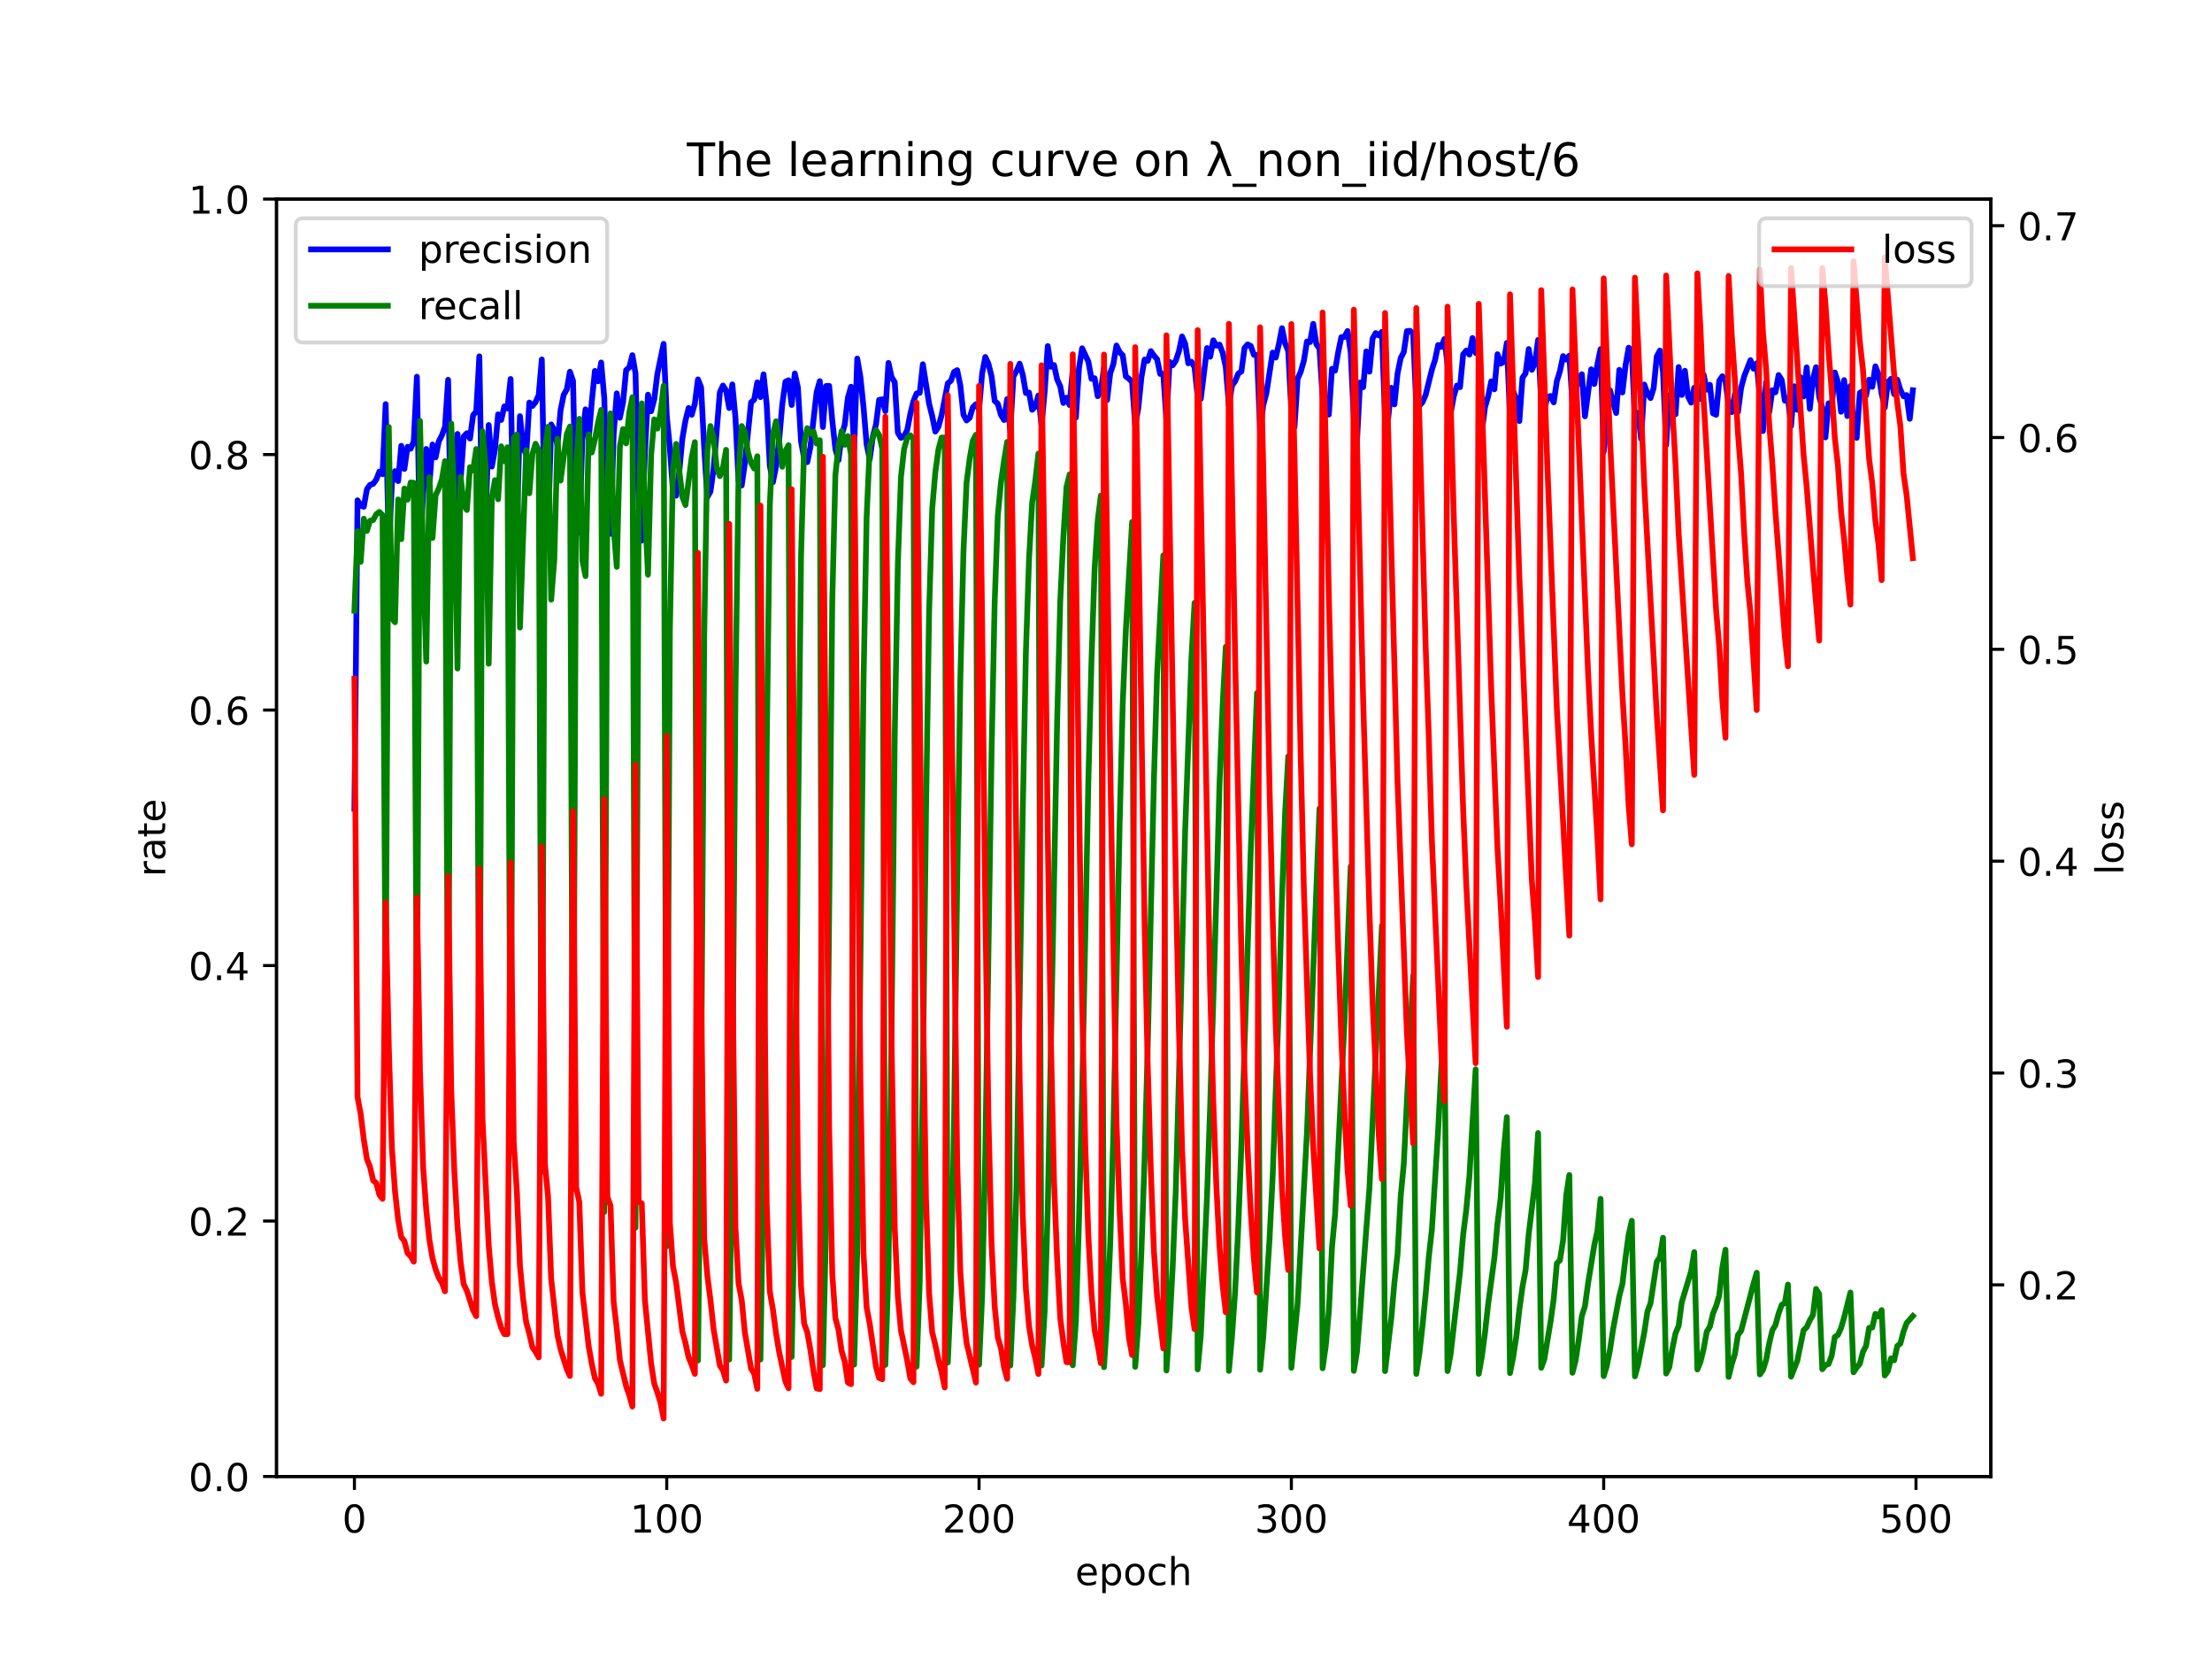 <?xml version="1.0" encoding="utf-8" standalone="no"?>
<!DOCTYPE svg PUBLIC "-//W3C//DTD SVG 1.1//EN"
  "http://www.w3.org/Graphics/SVG/1.1/DTD/svg11.dtd">
<!-- Created with matplotlib (https://matplotlib.org/) -->
<svg height="432pt" version="1.1" viewBox="0 0 576 432" width="576pt" xmlns="http://www.w3.org/2000/svg" xmlns:xlink="http://www.w3.org/1999/xlink">
 <defs>
  <style type="text/css">*{stroke-linecap:butt;stroke-linejoin:round;}</style>
 </defs>
 <g id="figure_1">
  <g id="patch_1">
   <path d="M 0 432 
L 576 432 
L 576 0 
L 0 0 
z
" style="fill:#ffffff;"/>
  </g>
  <g id="axes_1">
   <g id="patch_2">
    <path d="M 72 384.48 
L 518.4 384.48 
L 518.4 51.84 
L 72 51.84 
z
" style="fill:#ffffff;"/>
   </g>
   <g id="matplotlib.axis_1">
    <g id="xtick_1">
     <g id="line2d_1">
      <defs>
       <path d="M 0 0 
L 0 3.5 
" id="mff8233d22b" style="stroke:#000000;stroke-width:0.8;"/>
      </defs>
      <g>
       <use style="stroke:#000000;stroke-width:0.8;" x="92.291" xlink:href="#mff8233d22b" y="384.48"/>
      </g>
     </g>
     <g id="text_1">
      <!-- 0 -->
      <g transform="translate(89.11 399.078)scale(0.1 -0.1)">
       <defs>
        <path d="M 31.781 66.406 
Q 24.172 66.406 20.328 58.906 
Q 16.5 51.422 16.5 36.375 
Q 16.5 21.391 20.328 13.891 
Q 24.172 6.391 31.781 6.391 
Q 39.453 6.391 43.281 13.891 
Q 47.125 21.391 47.125 36.375 
Q 47.125 51.422 43.281 58.906 
Q 39.453 66.406 31.781 66.406 
z
M 31.781 74.219 
Q 44.047 74.219 50.516 64.516 
Q 56.984 54.828 56.984 36.375 
Q 56.984 17.969 50.516 8.266 
Q 44.047 -1.422 31.781 -1.422 
Q 19.531 -1.422 13.062 8.266 
Q 6.594 17.969 6.594 36.375 
Q 6.594 54.828 13.062 64.516 
Q 19.531 74.219 31.781 74.219 
z
" id="DejaVuSans-48"/>
       </defs>
       <use xlink:href="#DejaVuSans-48"/>
      </g>
     </g>
    </g>
    <g id="xtick_2">
     <g id="line2d_2">
      <g>
       <use style="stroke:#000000;stroke-width:0.8;" x="173.617" xlink:href="#mff8233d22b" y="384.48"/>
      </g>
     </g>
     <g id="text_2">
      <!-- 100 -->
      <g transform="translate(164.073 399.078)scale(0.1 -0.1)">
       <defs>
        <path d="M 12.406 8.297 
L 28.516 8.297 
L 28.516 63.922 
L 10.984 60.406 
L 10.984 69.391 
L 28.422 72.906 
L 38.281 72.906 
L 38.281 8.297 
L 54.391 8.297 
L 54.391 0 
L 12.406 0 
z
" id="DejaVuSans-49"/>
       </defs>
       <use xlink:href="#DejaVuSans-49"/>
       <use x="63.623" xlink:href="#DejaVuSans-48"/>
       <use x="127.246" xlink:href="#DejaVuSans-48"/>
      </g>
     </g>
    </g>
    <g id="xtick_3">
     <g id="line2d_3">
      <g>
       <use style="stroke:#000000;stroke-width:0.8;" x="254.943" xlink:href="#mff8233d22b" y="384.48"/>
      </g>
     </g>
     <g id="text_3">
      <!-- 200 -->
      <g transform="translate(245.4 399.078)scale(0.1 -0.1)">
       <defs>
        <path d="M 19.188 8.297 
L 53.609 8.297 
L 53.609 0 
L 7.328 0 
L 7.328 8.297 
Q 12.938 14.109 22.625 23.891 
Q 32.328 33.688 34.812 36.531 
Q 39.547 41.844 41.422 45.531 
Q 43.312 49.219 43.312 52.781 
Q 43.312 58.594 39.234 62.25 
Q 35.156 65.922 28.609 65.922 
Q 23.969 65.922 18.812 64.312 
Q 13.672 62.703 7.812 59.422 
L 7.812 69.391 
Q 13.766 71.781 18.938 73 
Q 24.125 74.219 28.422 74.219 
Q 39.75 74.219 46.484 68.547 
Q 53.219 62.891 53.219 53.422 
Q 53.219 48.922 51.531 44.891 
Q 49.859 40.875 45.406 35.406 
Q 44.188 33.984 37.641 27.219 
Q 31.109 20.453 19.188 8.297 
z
" id="DejaVuSans-50"/>
       </defs>
       <use xlink:href="#DejaVuSans-50"/>
       <use x="63.623" xlink:href="#DejaVuSans-48"/>
       <use x="127.246" xlink:href="#DejaVuSans-48"/>
      </g>
     </g>
    </g>
    <g id="xtick_4">
     <g id="line2d_4">
      <g>
       <use style="stroke:#000000;stroke-width:0.8;" x="336.27" xlink:href="#mff8233d22b" y="384.48"/>
      </g>
     </g>
     <g id="text_4">
      <!-- 300 -->
      <g transform="translate(326.726 399.078)scale(0.1 -0.1)">
       <defs>
        <path d="M 40.578 39.312 
Q 47.656 37.797 51.625 33 
Q 55.609 28.219 55.609 21.188 
Q 55.609 10.406 48.188 4.484 
Q 40.766 -1.422 27.094 -1.422 
Q 22.516 -1.422 17.656 -0.516 
Q 12.797 0.391 7.625 2.203 
L 7.625 11.719 
Q 11.719 9.328 16.594 8.109 
Q 21.484 6.891 26.812 6.891 
Q 36.078 6.891 40.938 10.547 
Q 45.797 14.203 45.797 21.188 
Q 45.797 27.641 41.281 31.266 
Q 36.766 34.906 28.719 34.906 
L 20.219 34.906 
L 20.219 43.016 
L 29.109 43.016 
Q 36.375 43.016 40.234 45.922 
Q 44.094 48.828 44.094 54.297 
Q 44.094 59.906 40.109 62.906 
Q 36.141 65.922 28.719 65.922 
Q 24.656 65.922 20.016 65.031 
Q 15.375 64.156 9.812 62.312 
L 9.812 71.094 
Q 15.438 72.656 20.344 73.438 
Q 25.25 74.219 29.594 74.219 
Q 40.828 74.219 47.359 69.109 
Q 53.906 64.016 53.906 55.328 
Q 53.906 49.266 50.438 45.094 
Q 46.969 40.922 40.578 39.312 
z
" id="DejaVuSans-51"/>
       </defs>
       <use xlink:href="#DejaVuSans-51"/>
       <use x="63.623" xlink:href="#DejaVuSans-48"/>
       <use x="127.246" xlink:href="#DejaVuSans-48"/>
      </g>
     </g>
    </g>
    <g id="xtick_5">
     <g id="line2d_5">
      <g>
       <use style="stroke:#000000;stroke-width:0.8;" x="417.596" xlink:href="#mff8233d22b" y="384.48"/>
      </g>
     </g>
     <g id="text_5">
      <!-- 400 -->
      <g transform="translate(408.052 399.078)scale(0.1 -0.1)">
       <defs>
        <path d="M 37.797 64.312 
L 12.891 25.391 
L 37.797 25.391 
z
M 35.203 72.906 
L 47.609 72.906 
L 47.609 25.391 
L 58.016 25.391 
L 58.016 17.188 
L 47.609 17.188 
L 47.609 0 
L 37.797 0 
L 37.797 17.188 
L 4.891 17.188 
L 4.891 26.703 
z
" id="DejaVuSans-52"/>
       </defs>
       <use xlink:href="#DejaVuSans-52"/>
       <use x="63.623" xlink:href="#DejaVuSans-48"/>
       <use x="127.246" xlink:href="#DejaVuSans-48"/>
      </g>
     </g>
    </g>
    <g id="xtick_6">
     <g id="line2d_6">
      <g>
       <use style="stroke:#000000;stroke-width:0.8;" x="498.922" xlink:href="#mff8233d22b" y="384.48"/>
      </g>
     </g>
     <g id="text_6">
      <!-- 500 -->
      <g transform="translate(489.379 399.078)scale(0.1 -0.1)">
       <defs>
        <path d="M 10.797 72.906 
L 49.516 72.906 
L 49.516 64.594 
L 19.828 64.594 
L 19.828 46.734 
Q 21.969 47.469 24.109 47.828 
Q 26.266 48.188 28.422 48.188 
Q 40.625 48.188 47.75 41.5 
Q 54.891 34.812 54.891 23.391 
Q 54.891 11.625 47.562 5.094 
Q 40.234 -1.422 26.906 -1.422 
Q 22.312 -1.422 17.547 -0.641 
Q 12.797 0.141 7.719 1.703 
L 7.719 11.625 
Q 12.109 9.234 16.797 8.062 
Q 21.484 6.891 26.703 6.891 
Q 35.156 6.891 40.078 11.328 
Q 45.016 15.766 45.016 23.391 
Q 45.016 31 40.078 35.438 
Q 35.156 39.891 26.703 39.891 
Q 22.75 39.891 18.812 39.016 
Q 14.891 38.141 10.797 36.281 
z
" id="DejaVuSans-53"/>
       </defs>
       <use xlink:href="#DejaVuSans-53"/>
       <use x="63.623" xlink:href="#DejaVuSans-48"/>
       <use x="127.246" xlink:href="#DejaVuSans-48"/>
      </g>
     </g>
    </g>
    <g id="text_7">
     <!-- epoch -->
     <g transform="translate(279.972 412.757)scale(0.1 -0.1)">
      <defs>
       <path d="M 56.203 29.594 
L 56.203 25.203 
L 14.891 25.203 
Q 15.484 15.922 20.484 11.062 
Q 25.484 6.203 34.422 6.203 
Q 39.594 6.203 44.453 7.469 
Q 49.312 8.734 54.109 11.281 
L 54.109 2.781 
Q 49.266 0.734 44.188 -0.344 
Q 39.109 -1.422 33.891 -1.422 
Q 20.797 -1.422 13.156 6.188 
Q 5.516 13.812 5.516 26.812 
Q 5.516 40.234 12.766 48.109 
Q 20.016 56 32.328 56 
Q 43.359 56 49.781 48.891 
Q 56.203 41.797 56.203 29.594 
z
M 47.219 32.234 
Q 47.125 39.594 43.094 43.984 
Q 39.062 48.391 32.422 48.391 
Q 24.906 48.391 20.391 44.141 
Q 15.875 39.891 15.188 32.172 
z
" id="DejaVuSans-101"/>
       <path d="M 18.109 8.203 
L 18.109 -20.797 
L 9.078 -20.797 
L 9.078 54.688 
L 18.109 54.688 
L 18.109 46.391 
Q 20.953 51.266 25.266 53.625 
Q 29.594 56 35.594 56 
Q 45.562 56 51.781 48.094 
Q 58.016 40.188 58.016 27.297 
Q 58.016 14.406 51.781 6.484 
Q 45.562 -1.422 35.594 -1.422 
Q 29.594 -1.422 25.266 0.953 
Q 20.953 3.328 18.109 8.203 
z
M 48.688 27.297 
Q 48.688 37.203 44.609 42.844 
Q 40.531 48.484 33.406 48.484 
Q 26.266 48.484 22.188 42.844 
Q 18.109 37.203 18.109 27.297 
Q 18.109 17.391 22.188 11.75 
Q 26.266 6.109 33.406 6.109 
Q 40.531 6.109 44.609 11.75 
Q 48.688 17.391 48.688 27.297 
z
" id="DejaVuSans-112"/>
       <path d="M 30.609 48.391 
Q 23.391 48.391 19.188 42.75 
Q 14.984 37.109 14.984 27.297 
Q 14.984 17.484 19.156 11.844 
Q 23.344 6.203 30.609 6.203 
Q 37.797 6.203 41.984 11.859 
Q 46.188 17.531 46.188 27.297 
Q 46.188 37.016 41.984 42.703 
Q 37.797 48.391 30.609 48.391 
z
M 30.609 56 
Q 42.328 56 49.016 48.375 
Q 55.719 40.766 55.719 27.297 
Q 55.719 13.875 49.016 6.219 
Q 42.328 -1.422 30.609 -1.422 
Q 18.844 -1.422 12.172 6.219 
Q 5.516 13.875 5.516 27.297 
Q 5.516 40.766 12.172 48.375 
Q 18.844 56 30.609 56 
z
" id="DejaVuSans-111"/>
       <path d="M 48.781 52.594 
L 48.781 44.188 
Q 44.969 46.297 41.141 47.344 
Q 37.312 48.391 33.406 48.391 
Q 24.656 48.391 19.812 42.844 
Q 14.984 37.312 14.984 27.297 
Q 14.984 17.281 19.812 11.734 
Q 24.656 6.203 33.406 6.203 
Q 37.312 6.203 41.141 7.25 
Q 44.969 8.297 48.781 10.406 
L 48.781 2.094 
Q 45.016 0.344 40.984 -0.531 
Q 36.969 -1.422 32.422 -1.422 
Q 20.062 -1.422 12.781 6.344 
Q 5.516 14.109 5.516 27.297 
Q 5.516 40.672 12.859 48.328 
Q 20.219 56 33.016 56 
Q 37.156 56 41.109 55.141 
Q 45.062 54.297 48.781 52.594 
z
" id="DejaVuSans-99"/>
       <path d="M 54.891 33.016 
L 54.891 0 
L 45.906 0 
L 45.906 32.719 
Q 45.906 40.484 42.875 44.328 
Q 39.844 48.188 33.797 48.188 
Q 26.516 48.188 22.312 43.547 
Q 18.109 38.922 18.109 30.906 
L 18.109 0 
L 9.078 0 
L 9.078 75.984 
L 18.109 75.984 
L 18.109 46.188 
Q 21.344 51.125 25.703 53.562 
Q 30.078 56 35.797 56 
Q 45.219 56 50.047 50.172 
Q 54.891 44.344 54.891 33.016 
z
" id="DejaVuSans-104"/>
      </defs>
      <use xlink:href="#DejaVuSans-101"/>
      <use x="61.523" xlink:href="#DejaVuSans-112"/>
      <use x="125" xlink:href="#DejaVuSans-111"/>
      <use x="186.182" xlink:href="#DejaVuSans-99"/>
      <use x="241.162" xlink:href="#DejaVuSans-104"/>
     </g>
    </g>
   </g>
   <g id="matplotlib.axis_2">
    <g id="ytick_1">
     <g id="line2d_7">
      <defs>
       <path d="M 0 0 
L -3.5 0 
" id="m09a088cb1d" style="stroke:#000000;stroke-width:0.8;"/>
      </defs>
      <g>
       <use style="stroke:#000000;stroke-width:0.8;" x="72" xlink:href="#m09a088cb1d" y="384.48"/>
      </g>
     </g>
     <g id="text_8">
      <!-- 0.0 -->
      <g transform="translate(49.097 388.279)scale(0.1 -0.1)">
       <defs>
        <path d="M 10.688 12.406 
L 21 12.406 
L 21 0 
L 10.688 0 
z
" id="DejaVuSans-46"/>
       </defs>
       <use xlink:href="#DejaVuSans-48"/>
       <use x="63.623" xlink:href="#DejaVuSans-46"/>
       <use x="95.41" xlink:href="#DejaVuSans-48"/>
      </g>
     </g>
    </g>
    <g id="ytick_2">
     <g id="line2d_8">
      <g>
       <use style="stroke:#000000;stroke-width:0.8;" x="72" xlink:href="#m09a088cb1d" y="317.952"/>
      </g>
     </g>
     <g id="text_9">
      <!-- 0.2 -->
      <g transform="translate(49.097 321.751)scale(0.1 -0.1)">
       <use xlink:href="#DejaVuSans-48"/>
       <use x="63.623" xlink:href="#DejaVuSans-46"/>
       <use x="95.41" xlink:href="#DejaVuSans-50"/>
      </g>
     </g>
    </g>
    <g id="ytick_3">
     <g id="line2d_9">
      <g>
       <use style="stroke:#000000;stroke-width:0.8;" x="72" xlink:href="#m09a088cb1d" y="251.424"/>
      </g>
     </g>
     <g id="text_10">
      <!-- 0.4 -->
      <g transform="translate(49.097 255.223)scale(0.1 -0.1)">
       <use xlink:href="#DejaVuSans-48"/>
       <use x="63.623" xlink:href="#DejaVuSans-46"/>
       <use x="95.41" xlink:href="#DejaVuSans-52"/>
      </g>
     </g>
    </g>
    <g id="ytick_4">
     <g id="line2d_10">
      <g>
       <use style="stroke:#000000;stroke-width:0.8;" x="72" xlink:href="#m09a088cb1d" y="184.896"/>
      </g>
     </g>
     <g id="text_11">
      <!-- 0.6 -->
      <g transform="translate(49.097 188.695)scale(0.1 -0.1)">
       <defs>
        <path d="M 33.016 40.375 
Q 26.375 40.375 22.484 35.828 
Q 18.609 31.297 18.609 23.391 
Q 18.609 15.531 22.484 10.953 
Q 26.375 6.391 33.016 6.391 
Q 39.656 6.391 43.531 10.953 
Q 47.406 15.531 47.406 23.391 
Q 47.406 31.297 43.531 35.828 
Q 39.656 40.375 33.016 40.375 
z
M 52.594 71.297 
L 52.594 62.312 
Q 48.875 64.062 45.094 64.984 
Q 41.312 65.922 37.594 65.922 
Q 27.828 65.922 22.672 59.328 
Q 17.531 52.734 16.797 39.406 
Q 19.672 43.656 24.016 45.922 
Q 28.375 48.188 33.594 48.188 
Q 44.578 48.188 50.953 41.516 
Q 57.328 34.859 57.328 23.391 
Q 57.328 12.156 50.688 5.359 
Q 44.047 -1.422 33.016 -1.422 
Q 20.359 -1.422 13.672 8.266 
Q 6.984 17.969 6.984 36.375 
Q 6.984 53.656 15.188 63.938 
Q 23.391 74.219 37.203 74.219 
Q 40.922 74.219 44.703 73.484 
Q 48.484 72.75 52.594 71.297 
z
" id="DejaVuSans-54"/>
       </defs>
       <use xlink:href="#DejaVuSans-48"/>
       <use x="63.623" xlink:href="#DejaVuSans-46"/>
       <use x="95.41" xlink:href="#DejaVuSans-54"/>
      </g>
     </g>
    </g>
    <g id="ytick_5">
     <g id="line2d_11">
      <g>
       <use style="stroke:#000000;stroke-width:0.8;" x="72" xlink:href="#m09a088cb1d" y="118.368"/>
      </g>
     </g>
     <g id="text_12">
      <!-- 0.8 -->
      <g transform="translate(49.097 122.167)scale(0.1 -0.1)">
       <defs>
        <path d="M 31.781 34.625 
Q 24.75 34.625 20.719 30.859 
Q 16.703 27.094 16.703 20.516 
Q 16.703 13.922 20.719 10.156 
Q 24.75 6.391 31.781 6.391 
Q 38.812 6.391 42.859 10.172 
Q 46.922 13.969 46.922 20.516 
Q 46.922 27.094 42.891 30.859 
Q 38.875 34.625 31.781 34.625 
z
M 21.922 38.812 
Q 15.578 40.375 12.031 44.719 
Q 8.5 49.078 8.5 55.328 
Q 8.5 64.062 14.719 69.141 
Q 20.953 74.219 31.781 74.219 
Q 42.672 74.219 48.875 69.141 
Q 55.078 64.062 55.078 55.328 
Q 55.078 49.078 51.531 44.719 
Q 48 40.375 41.703 38.812 
Q 48.828 37.156 52.797 32.312 
Q 56.781 27.484 56.781 20.516 
Q 56.781 9.906 50.312 4.234 
Q 43.844 -1.422 31.781 -1.422 
Q 19.734 -1.422 13.25 4.234 
Q 6.781 9.906 6.781 20.516 
Q 6.781 27.484 10.781 32.312 
Q 14.797 37.156 21.922 38.812 
z
M 18.312 54.391 
Q 18.312 48.734 21.844 45.562 
Q 25.391 42.391 31.781 42.391 
Q 38.141 42.391 41.719 45.562 
Q 45.312 48.734 45.312 54.391 
Q 45.312 60.062 41.719 63.234 
Q 38.141 66.406 31.781 66.406 
Q 25.391 66.406 21.844 63.234 
Q 18.312 60.062 18.312 54.391 
z
" id="DejaVuSans-56"/>
       </defs>
       <use xlink:href="#DejaVuSans-48"/>
       <use x="63.623" xlink:href="#DejaVuSans-46"/>
       <use x="95.41" xlink:href="#DejaVuSans-56"/>
      </g>
     </g>
    </g>
    <g id="ytick_6">
     <g id="line2d_12">
      <g>
       <use style="stroke:#000000;stroke-width:0.8;" x="72" xlink:href="#m09a088cb1d" y="51.84"/>
      </g>
     </g>
     <g id="text_13">
      <!-- 1.0 -->
      <g transform="translate(49.097 55.639)scale(0.1 -0.1)">
       <use xlink:href="#DejaVuSans-49"/>
       <use x="63.623" xlink:href="#DejaVuSans-46"/>
       <use x="95.41" xlink:href="#DejaVuSans-48"/>
      </g>
     </g>
    </g>
    <g id="text_14">
     <!-- rate -->
     <g transform="translate(43.017 228.316)rotate(-90)scale(0.1 -0.1)">
      <defs>
       <path d="M 41.109 46.297 
Q 39.594 47.172 37.812 47.578 
Q 36.031 48 33.891 48 
Q 26.266 48 22.188 43.047 
Q 18.109 38.094 18.109 28.812 
L 18.109 0 
L 9.078 0 
L 9.078 54.688 
L 18.109 54.688 
L 18.109 46.188 
Q 20.953 51.172 25.484 53.578 
Q 30.031 56 36.531 56 
Q 37.453 56 38.578 55.875 
Q 39.703 55.766 41.062 55.516 
z
" id="DejaVuSans-114"/>
       <path d="M 34.281 27.484 
Q 23.391 27.484 19.188 25 
Q 14.984 22.516 14.984 16.5 
Q 14.984 11.719 18.141 8.906 
Q 21.297 6.109 26.703 6.109 
Q 34.188 6.109 38.703 11.406 
Q 43.219 16.703 43.219 25.484 
L 43.219 27.484 
z
M 52.203 31.203 
L 52.203 0 
L 43.219 0 
L 43.219 8.297 
Q 40.141 3.328 35.547 0.953 
Q 30.953 -1.422 24.312 -1.422 
Q 15.922 -1.422 10.953 3.297 
Q 6 8.016 6 15.922 
Q 6 25.141 12.172 29.828 
Q 18.359 34.516 30.609 34.516 
L 43.219 34.516 
L 43.219 35.406 
Q 43.219 41.609 39.141 45 
Q 35.062 48.391 27.688 48.391 
Q 23 48.391 18.547 47.266 
Q 14.109 46.141 10.016 43.891 
L 10.016 52.203 
Q 14.938 54.109 19.578 55.047 
Q 24.219 56 28.609 56 
Q 40.484 56 46.344 49.844 
Q 52.203 43.703 52.203 31.203 
z
" id="DejaVuSans-97"/>
       <path d="M 18.312 70.219 
L 18.312 54.688 
L 36.812 54.688 
L 36.812 47.703 
L 18.312 47.703 
L 18.312 18.016 
Q 18.312 11.328 20.141 9.422 
Q 21.969 7.516 27.594 7.516 
L 36.812 7.516 
L 36.812 0 
L 27.594 0 
Q 17.188 0 13.234 3.875 
Q 9.281 7.766 9.281 18.016 
L 9.281 47.703 
L 2.688 47.703 
L 2.688 54.688 
L 9.281 54.688 
L 9.281 70.219 
z
" id="DejaVuSans-116"/>
      </defs>
      <use xlink:href="#DejaVuSans-114"/>
      <use x="41.113" xlink:href="#DejaVuSans-97"/>
      <use x="102.393" xlink:href="#DejaVuSans-116"/>
      <use x="141.602" xlink:href="#DejaVuSans-101"/>
     </g>
    </g>
   </g>
   <g id="line2d_13">
    <path clip-path="url(#pee3f1b3d60)" d="M 92.291 210.592 
L 93.104 130.273 
L 93.917 131.663 
L 94.731 131.957 
L 95.544 127.38 
L 96.357 126.265 
L 97.17 125.992 
L 97.984 124.867 
L 98.797 122.807 
L 99.61 123.478 
L 100.424 105.229 
L 101.237 142.95 
L 102.05 125.828 
L 102.863 122.687 
L 103.677 125.263 
L 104.49 116.094 
L 105.303 122.114 
L 106.116 116.348 
L 106.93 116.854 
L 107.743 114.915 
L 108.556 98.095 
L 109.369 142.961 
L 110.183 128.551 
L 110.996 116.906 
L 111.809 126.343 
L 112.622 115.75 
L 113.436 119.097 
L 114.249 114.959 
L 115.062 113.372 
L 115.876 111.123 
L 116.689 98.901 
L 117.502 142.037 
L 118.315 132.236 
L 119.129 113.002 
L 119.942 125.011 
L 120.755 113.657 
L 121.568 112.811 
L 122.382 114.203 
L 123.195 108.123 
L 124.008 107.146 
L 124.821 92.793 
L 125.635 140.829 
L 126.448 136.18 
L 127.261 110.678 
L 128.074 121.499 
L 128.888 117.045 
L 129.701 107.903 
L 130.514 109.356 
L 131.328 105.828 
L 132.141 106.362 
L 132.954 98.685 
L 133.767 138.395 
L 134.581 137.693 
L 135.394 108.369 
L 136.207 116.209 
L 137.02 118.528 
L 137.834 104.819 
L 138.647 105.708 
L 139.46 104.709 
L 140.273 102.872 
L 141.087 93.602 
L 141.9 138.246 
L 142.713 137.736 
L 143.526 110.527 
L 144.34 111.955 
L 145.153 115.952 
L 145.966 106.877 
L 146.78 102.813 
L 147.593 101.382 
L 148.406 96.798 
L 149.219 99.205 
L 150.033 135.555 
L 150.846 138.714 
L 151.659 113.621 
L 152.472 106.586 
L 153.286 114.653 
L 154.099 104.578 
L 154.912 96.595 
L 155.725 99.285 
L 156.539 94.398 
L 157.352 103.624 
L 158.165 134.008 
L 158.978 139.01 
L 159.792 113.097 
L 160.605 102.432 
L 161.418 108.786 
L 162.232 104.827 
L 163.045 96.371 
L 163.858 95.688 
L 164.671 92.485 
L 165.485 97.253 
L 166.298 131.127 
L 167.111 140.789 
L 167.924 118.034 
L 168.738 102.773 
L 169.551 107.078 
L 170.364 103.991 
L 171.177 97.372 
L 172.804 89.528 
L 173.617 108.196 
L 174.43 116.609 
L 175.244 128.129 
L 176.057 129.085 
L 176.87 122.897 
L 177.684 114.206 
L 178.497 109.528 
L 179.31 106.247 
L 180.123 108.002 
L 180.937 105.096 
L 181.75 98.79 
L 182.563 100.847 
L 183.376 116.729 
L 184.19 129.46 
L 185.003 127.976 
L 185.816 122.155 
L 187.443 102.152 
L 188.256 100.397 
L 189.069 101.673 
L 189.882 106.252 
L 190.696 100.1 
L 191.509 108.784 
L 192.322 125.258 
L 193.136 126.428 
L 193.949 120.744 
L 195.575 104.786 
L 196.389 104.059 
L 197.202 99.556 
L 198.015 103.408 
L 198.828 97.474 
L 199.642 105.356 
L 200.455 121.261 
L 201.268 125.578 
L 202.081 121.426 
L 202.895 114.556 
L 203.708 105.232 
L 204.521 99.416 
L 205.334 99.025 
L 206.148 105.461 
L 206.961 97.241 
L 207.774 100.901 
L 208.588 114.926 
L 209.401 119.456 
L 210.214 120.341 
L 211.027 116.45 
L 212.654 102.109 
L 213.467 99.249 
L 214.28 111.195 
L 215.094 100.515 
L 215.907 100.472 
L 216.72 109.417 
L 217.533 116.934 
L 218.347 119.808 
L 219.16 113.433 
L 219.973 110.546 
L 220.786 103.561 
L 221.6 100.706 
L 222.413 116.765 
L 223.226 93.368 
L 224.039 98.097 
L 224.853 105.906 
L 225.666 115.695 
L 226.479 119.595 
L 227.293 113.64 
L 228.106 110.538 
L 228.919 104.147 
L 229.732 103.976 
L 230.546 107.067 
L 231.359 94.497 
L 232.172 98.225 
L 232.985 99.515 
L 233.799 112.677 
L 234.612 114.016 
L 235.425 113.598 
L 236.238 111.967 
L 237.052 107.734 
L 237.865 104.45 
L 238.678 102.461 
L 239.491 102.305 
L 240.305 94.844 
L 241.931 105.102 
L 242.745 108.345 
L 243.558 112.384 
L 244.371 111.13 
L 245.184 108.142 
L 246.811 99.809 
L 247.624 99.145 
L 248.437 96.847 
L 249.251 96.393 
L 250.064 100.367 
L 250.877 107.98 
L 251.69 109.489 
L 252.504 108.796 
L 253.317 106.073 
L 254.13 105.248 
L 254.943 106.615 
L 255.757 97.138 
L 256.57 92.961 
L 257.383 94.708 
L 258.197 97.987 
L 259.01 104.404 
L 259.823 105.126 
L 260.636 108.026 
L 261.45 109.367 
L 262.263 103.911 
L 263.076 112.179 
L 263.889 98.059 
L 264.703 96.575 
L 265.516 94.7 
L 266.329 97.593 
L 267.142 102.351 
L 267.956 102.218 
L 268.769 106.716 
L 269.582 105.846 
L 270.395 102.973 
L 271.209 110.816 
L 272.022 102.009 
L 272.835 90.115 
L 273.649 95.498 
L 274.462 95.059 
L 275.275 98.809 
L 276.088 100.587 
L 276.902 104.933 
L 277.715 103.572 
L 278.528 105.48 
L 279.341 96.202 
L 280.155 108.733 
L 280.968 95.856 
L 281.781 90.688 
L 283.408 94.173 
L 284.221 98.631 
L 285.034 98.489 
L 285.847 103.167 
L 286.661 101.913 
L 287.474 95.706 
L 288.287 104.16 
L 289.101 97.182 
L 289.914 94.822 
L 290.727 89.972 
L 291.54 91.696 
L 292.354 92.522 
L 293.167 98.034 
L 293.98 98.624 
L 294.793 99.481 
L 295.607 110.818 
L 296.42 106.227 
L 297.233 98.169 
L 298.046 93.62 
L 298.86 93.976 
L 299.673 91.427 
L 300.486 92.599 
L 301.299 93.528 
L 302.113 97.376 
L 302.926 97.353 
L 303.739 109.681 
L 304.553 94.231 
L 305.366 95.115 
L 306.179 93.911 
L 306.992 91.477 
L 307.806 87.607 
L 308.619 89.516 
L 309.432 94.607 
L 310.245 94.194 
L 311.059 95.594 
L 311.872 103.39 
L 312.685 103.867 
L 314.312 90.628 
L 315.125 92.897 
L 315.938 88.611 
L 316.751 90.011 
L 317.565 89.742 
L 318.378 91.865 
L 319.191 95.624 
L 320.005 105.716 
L 320.818 100.379 
L 321.631 99.256 
L 322.444 97.294 
L 323.258 96.724 
L 324.071 90.617 
L 324.884 89.678 
L 325.697 90.094 
L 326.511 92.401 
L 327.324 92.431 
L 328.137 112.288 
L 328.95 105.464 
L 329.764 102.394 
L 331.39 91.813 
L 332.203 93.112 
L 333.017 89.607 
L 333.83 85.448 
L 334.643 89.428 
L 335.457 91.395 
L 336.27 107.241 
L 337.083 111.194 
L 337.896 98.635 
L 338.71 96.784 
L 339.523 93.933 
L 340.336 88.921 
L 341.149 89.069 
L 341.963 84.33 
L 342.776 89.613 
L 343.589 90.801 
L 344.402 103.537 
L 345.216 105.073 
L 346.029 107.947 
L 346.842 96.045 
L 347.655 96.508 
L 348.469 91.674 
L 349.282 87.793 
L 350.095 87.719 
L 350.909 86.191 
L 351.722 91.762 
L 352.535 109.054 
L 353.348 115.002 
L 354.162 99.605 
L 354.975 100.825 
L 355.788 91.504 
L 356.601 96.785 
L 357.415 88.163 
L 358.228 86.729 
L 359.041 87.347 
L 359.854 86.406 
L 360.668 109.289 
L 361.481 108.948 
L 362.294 100.986 
L 363.107 105.299 
L 363.921 97.255 
L 364.734 93.261 
L 365.547 91.672 
L 366.361 86.227 
L 367.174 86.141 
L 367.987 86.854 
L 368.8 105.746 
L 369.614 105.622 
L 370.427 104.726 
L 371.24 102.811 
L 372.867 96.234 
L 373.68 93.723 
L 374.493 89.827 
L 375.306 90.324 
L 376.12 88.29 
L 376.933 94.884 
L 377.746 107.601 
L 378.559 103.189 
L 379.373 100.399 
L 380.186 100.819 
L 380.999 92.299 
L 381.812 91.283 
L 382.626 92.341 
L 383.439 88.02 
L 384.252 91.921 
L 385.066 91.835 
L 385.879 112.438 
L 386.692 105.993 
L 387.505 103.215 
L 388.319 99.296 
L 389.132 101.378 
L 389.945 92.237 
L 390.758 94.697 
L 391.572 94.21 
L 392.385 89.28 
L 393.198 108.658 
L 394.011 101.853 
L 394.825 103.821 
L 395.638 109.643 
L 396.451 98.376 
L 397.264 97.193 
L 398.078 90.896 
L 398.891 96.294 
L 399.704 94.482 
L 400.518 88.518 
L 401.331 105.157 
L 402.144 106.645 
L 402.957 103.347 
L 403.771 103.117 
L 404.584 104.774 
L 405.397 99.24 
L 406.21 96.64 
L 407.024 92.732 
L 407.837 93.635 
L 408.65 92.59 
L 409.463 105.173 
L 410.277 101.55 
L 411.09 98.69 
L 411.903 97.457 
L 412.716 108.405 
L 414.343 96.171 
L 415.156 99.995 
L 415.97 94.829 
L 416.783 90.906 
L 417.596 117.651 
L 418.409 110.403 
L 419.223 101.622 
L 420.849 107.552 
L 421.662 96.31 
L 422.476 102.194 
L 423.289 95.133 
L 424.102 90.544 
L 424.915 91.364 
L 425.729 109.572 
L 426.542 107.525 
L 427.355 114.299 
L 428.168 100.134 
L 428.982 102.423 
L 429.795 103.65 
L 430.608 101.046 
L 431.422 92.801 
L 432.235 91.279 
L 433.048 96.753 
L 433.861 115.896 
L 434.675 102.894 
L 436.301 107.882 
L 437.114 95.58 
L 437.928 102.846 
L 438.741 96.542 
L 439.554 103.261 
L 440.367 104.857 
L 441.181 100.956 
L 441.994 102.848 
L 442.807 103.893 
L 443.62 97.573 
L 444.434 101.463 
L 445.247 100.203 
L 446.06 107.637 
L 446.874 108.012 
L 447.687 99.145 
L 448.5 97.972 
L 449.313 99.248 
L 450.127 105.523 
L 450.94 107.309 
L 451.753 102.679 
L 452.566 107.245 
L 453.38 100.999 
L 454.193 97.963 
L 455.819 93.787 
L 456.633 96.017 
L 457.446 94.59 
L 459.072 112.238 
L 459.886 99.557 
L 460.699 107.33 
L 461.512 101.613 
L 462.326 102.162 
L 463.139 97.66 
L 463.952 98.936 
L 464.765 104.328 
L 465.579 103.685 
L 466.392 110.933 
L 467.205 100.574 
L 468.018 106.712 
L 468.832 98.218 
L 469.645 103.24 
L 470.458 95.659 
L 471.271 106.46 
L 472.085 98.647 
L 472.898 95.614 
L 473.711 103.331 
L 474.524 106.129 
L 475.338 113.902 
L 476.151 105.029 
L 476.964 106.016 
L 477.778 96.981 
L 478.591 99.487 
L 479.404 107.226 
L 480.217 98.986 
L 481.031 108.336 
L 481.844 100.48 
L 482.657 110.528 
L 483.47 114.023 
L 484.284 102.329 
L 485.097 101.798 
L 485.91 103.017 
L 486.723 98.878 
L 487.537 100.724 
L 488.35 95.389 
L 489.163 97.484 
L 489.976 102.541 
L 490.79 106.128 
L 491.603 99.561 
L 492.416 98.642 
L 493.23 102.629 
L 494.043 98.866 
L 494.856 101.513 
L 495.669 103.182 
L 496.483 102.867 
L 497.296 109.053 
L 498.109 101.619 
L 498.109 101.619 
" style="fill:none;stroke:#0000ff;stroke-linecap:square;stroke-width:1.5;"/>
   </g>
   <g id="line2d_14">
    <path clip-path="url(#pee3f1b3d60)" d="M 92.291 159.047 
L 93.104 138.345 
L 93.917 146.305 
L 94.731 135.051 
L 95.544 138.243 
L 96.357 135.606 
L 97.17 135.412 
L 97.984 133.892 
L 98.797 133.308 
L 99.61 134.131 
L 100.424 261.845 
L 101.237 111.192 
L 102.05 160.966 
L 102.863 162.031 
L 103.677 130.048 
L 104.49 140.413 
L 105.303 127.211 
L 106.116 130.116 
L 106.93 125.635 
L 107.743 125.724 
L 108.556 270.994 
L 109.369 109.602 
L 110.183 145.047 
L 110.996 172.279 
L 111.809 124.262 
L 112.622 140.088 
L 113.436 128.953 
L 114.249 127.211 
L 115.062 124.838 
L 115.876 120.067 
L 116.689 283.303 
L 117.502 110.29 
L 118.315 130.844 
L 119.129 174.085 
L 119.942 124.176 
L 120.755 131.44 
L 121.568 132.81 
L 122.382 121.672 
L 123.195 122.512 
L 124.008 116.926 
L 124.821 292.909 
L 125.635 112.282 
L 126.448 121.253 
L 127.261 172.839 
L 128.074 129.57 
L 128.888 125.028 
L 129.701 130.011 
L 130.514 116.217 
L 131.328 120.103 
L 132.141 116.459 
L 132.954 298.789 
L 133.767 114.078 
L 134.581 113.145 
L 135.394 163.428 
L 137.02 117.209 
L 137.834 128.451 
L 138.647 118.182 
L 139.46 115.548 
L 140.273 117.281 
L 141.087 305.063 
L 141.9 117.337 
L 142.713 111.127 
L 143.526 156.152 
L 144.34 145.837 
L 145.153 114.23 
L 145.966 125.142 
L 147.593 113.055 
L 148.406 111.061 
L 149.219 309.606 
L 150.033 121.187 
L 150.846 109.062 
L 151.659 146.003 
L 152.472 150.022 
L 153.286 113.104 
L 154.099 117.828 
L 154.912 114.472 
L 155.725 110.081 
L 156.539 106.738 
L 157.352 315.614 
L 158.165 124.656 
L 158.978 107.648 
L 159.792 137.451 
L 160.605 147.601 
L 161.418 116.323 
L 162.232 111.735 
L 163.045 115.449 
L 163.858 107.462 
L 164.671 103.424 
L 165.485 319.696 
L 166.298 133.054 
L 167.111 105.036 
L 167.924 132.2 
L 168.738 149.645 
L 169.551 118.506 
L 170.364 109.199 
L 171.177 111.598 
L 171.991 107.578 
L 172.804 100.452 
L 173.617 324.56 
L 174.43 164.342 
L 175.244 122.043 
L 176.057 115.593 
L 177.684 129.362 
L 178.497 131.515 
L 180.123 119.037 
L 180.937 115.132 
L 181.75 354.272 
L 182.563 284.574 
L 183.376 165.403 
L 184.19 117.41 
L 185.003 110.94 
L 185.816 113.965 
L 186.629 121.807 
L 187.443 123.976 
L 188.256 121.752 
L 189.069 117.13 
L 189.882 354.028 
L 190.696 290.433 
L 191.509 180.458 
L 192.322 123.403 
L 193.136 110.935 
L 193.949 112.432 
L 194.762 117.713 
L 195.575 120.597 
L 196.389 122.004 
L 197.202 118.798 
L 198.015 354.025 
L 198.828 302.642 
L 199.642 195.279 
L 200.455 131.924 
L 201.268 113.059 
L 202.081 109.7 
L 202.895 115.013 
L 203.708 121.551 
L 204.521 117.434 
L 205.334 115.925 
L 206.148 353.345 
L 206.961 311.664 
L 207.774 218.077 
L 208.588 144.988 
L 209.401 115.696 
L 210.214 111.491 
L 211.027 112.952 
L 211.841 112.407 
L 212.654 115.505 
L 213.467 114.637 
L 214.28 355.505 
L 215.094 319.314 
L 216.72 156.686 
L 217.533 123.622 
L 218.347 116.169 
L 219.16 112.251 
L 219.973 115.817 
L 220.786 113.558 
L 221.6 118.358 
L 222.413 355.346 
L 223.226 325.668 
L 224.853 177.946 
L 225.666 134.72 
L 226.479 116.186 
L 227.293 113.846 
L 228.106 111.988 
L 228.919 113.25 
L 229.732 116.86 
L 230.546 355.416 
L 231.359 330.15 
L 232.172 267.639 
L 232.985 191.663 
L 233.799 146.788 
L 234.612 124.218 
L 235.425 116.906 
L 236.238 114.055 
L 237.052 113.342 
L 237.865 114.302 
L 238.678 355.872 
L 239.491 333.839 
L 240.305 281.058 
L 241.118 212.106 
L 241.931 159.608 
L 242.745 132.467 
L 243.558 122.954 
L 244.371 117.025 
L 245.184 113.943 
L 245.998 113.94 
L 246.811 354.804 
L 247.624 335.888 
L 248.437 291.575 
L 249.251 229.552 
L 250.064 177.202 
L 250.877 143.858 
L 251.69 125.669 
L 252.504 119.423 
L 253.317 114.748 
L 254.13 113.207 
L 254.943 355.362 
L 255.757 337.191 
L 256.57 300.101 
L 258.197 196.186 
L 259.01 156.78 
L 259.823 134.338 
L 260.636 125.716 
L 261.45 119.943 
L 262.263 115.068 
L 263.076 355.593 
L 263.889 337.872 
L 264.703 308.905 
L 266.329 211.357 
L 267.142 169.696 
L 267.956 145.575 
L 268.769 130.922 
L 269.582 125.242 
L 270.395 118.12 
L 271.209 355.58 
L 272.022 341.602 
L 272.835 314.879 
L 275.275 187.848 
L 276.088 156.552 
L 276.902 139.704 
L 277.715 126.83 
L 278.528 123.509 
L 279.341 355.512 
L 280.155 344.198 
L 280.968 317.822 
L 281.781 284.798 
L 283.408 203.294 
L 284.221 171.985 
L 285.034 148.1 
L 285.847 135.456 
L 286.661 129.036 
L 287.474 356.012 
L 288.287 343.332 
L 289.101 323.791 
L 289.914 295.305 
L 291.54 215.04 
L 292.354 183.329 
L 293.167 164.038 
L 294.793 135.914 
L 295.607 355.92 
L 296.42 344.743 
L 297.233 325.605 
L 298.046 301.828 
L 298.86 272.761 
L 300.486 202.829 
L 301.299 175.598 
L 302.926 144.605 
L 303.739 356.887 
L 304.553 345.308 
L 305.366 329.845 
L 306.179 309.669 
L 306.992 280.465 
L 308.619 216.195 
L 310.245 171.379 
L 311.059 156.975 
L 311.872 356.59 
L 312.685 347.803 
L 314.312 311.269 
L 315.125 287.906 
L 316.751 233.061 
L 317.565 203.988 
L 318.378 183.571 
L 319.191 168.426 
L 320.005 356.983 
L 320.818 347.903 
L 321.631 336.096 
L 322.444 319.462 
L 323.258 298.215 
L 325.697 221.335 
L 327.324 180.469 
L 328.137 356.69 
L 328.95 348.172 
L 330.577 322.781 
L 331.39 306.663 
L 333.017 261.242 
L 333.83 233.585 
L 334.643 211.74 
L 335.457 196.954 
L 336.27 356.183 
L 337.896 339.466 
L 340.336 294.799 
L 343.589 210.54 
L 344.402 356.291 
L 345.216 350.547 
L 346.029 341.438 
L 346.842 324.853 
L 347.655 316.158 
L 350.095 266.145 
L 351.722 225.62 
L 352.535 356.979 
L 353.348 352.008 
L 354.162 341.833 
L 355.788 320.019 
L 356.601 309.338 
L 359.854 241.025 
L 360.668 357.037 
L 362.294 343.165 
L 363.107 333.906 
L 363.921 326.595 
L 364.734 311.601 
L 365.547 303.031 
L 367.987 254.041 
L 368.8 357.768 
L 369.614 352.356 
L 370.427 345.149 
L 371.24 336.911 
L 372.053 327.339 
L 372.867 320.093 
L 374.493 294.273 
L 375.306 278.17 
L 376.12 266.583 
L 376.933 357.023 
L 377.746 352.57 
L 380.186 331.222 
L 380.999 321.559 
L 381.812 315.014 
L 382.626 306.322 
L 384.252 278.465 
L 385.066 357.755 
L 385.879 353.212 
L 386.692 347.035 
L 387.505 339.686 
L 389.132 327.584 
L 389.945 318.534 
L 390.758 312.049 
L 391.572 299.716 
L 392.385 290.888 
L 393.198 357.552 
L 394.011 353.453 
L 394.825 348.23 
L 395.638 341.014 
L 396.451 335.096 
L 397.264 330.721 
L 398.078 321.362 
L 399.704 308.007 
L 400.518 295.031 
L 401.331 356.18 
L 402.144 353.931 
L 403.771 344.11 
L 404.584 338.261 
L 405.397 328.98 
L 406.21 328.147 
L 407.024 322.983 
L 407.837 311.312 
L 408.65 305.959 
L 409.463 357.472 
L 410.277 354.313 
L 411.09 348.968 
L 411.903 342.664 
L 412.716 340.145 
L 413.53 334.172 
L 415.156 324.183 
L 415.97 320.472 
L 416.783 312.16 
L 417.596 358.343 
L 418.409 355.685 
L 419.223 351.585 
L 420.036 346.192 
L 421.662 337.497 
L 422.476 334.331 
L 423.289 327.432 
L 424.102 321.493 
L 424.915 317.878 
L 425.729 358.406 
L 426.542 355.45 
L 428.168 346.97 
L 428.982 341.518 
L 429.795 339.347 
L 431.422 328.567 
L 432.235 327.349 
L 433.048 322.3 
L 433.861 357.671 
L 434.675 356.052 
L 435.488 351.128 
L 436.301 347.191 
L 437.114 345.261 
L 437.928 339.087 
L 440.367 331.015 
L 441.181 326.054 
L 441.994 356.621 
L 442.807 354.588 
L 443.62 351.264 
L 444.434 346.751 
L 445.247 345.474 
L 446.06 342.028 
L 446.874 340.098 
L 447.687 337.351 
L 448.5 330.025 
L 449.313 325.414 
L 450.127 358.562 
L 450.94 355.234 
L 451.753 352.649 
L 452.566 347.606 
L 453.38 346.56 
L 456.633 334.186 
L 457.446 331.409 
L 458.259 357.906 
L 459.072 356.748 
L 459.886 354.161 
L 460.699 349.855 
L 461.512 346.396 
L 462.326 345.045 
L 463.139 342.043 
L 463.952 339.78 
L 464.765 339.294 
L 465.579 334.496 
L 466.392 358.473 
L 468.018 354.32 
L 469.645 346.384 
L 470.458 345.61 
L 471.271 343.807 
L 472.085 342.444 
L 472.898 335.64 
L 473.711 336.974 
L 474.524 356.546 
L 475.338 355.477 
L 476.151 355.19 
L 476.964 353.029 
L 477.778 348.136 
L 478.591 347.625 
L 479.404 345.816 
L 480.217 343.034 
L 481.844 336.566 
L 482.657 357.347 
L 483.47 356.094 
L 484.284 355.17 
L 485.097 352.036 
L 485.91 350.491 
L 486.723 345.747 
L 487.537 345.679 
L 488.35 342.114 
L 489.163 342.812 
L 489.976 341.156 
L 490.79 358.178 
L 491.603 357.033 
L 492.416 353.716 
L 493.23 354.231 
L 494.043 350.483 
L 494.856 349.867 
L 495.669 346.733 
L 496.483 344.537 
L 498.109 342.688 
L 498.109 342.688 
" style="fill:none;stroke:#008000;stroke-linecap:square;stroke-width:1.5;"/>
   </g>
   <g id="patch_3">
    <path d="M 72 384.48 
L 72 51.84 
" style="fill:none;stroke:#000000;stroke-linecap:square;stroke-linejoin:miter;stroke-width:0.8;"/>
   </g>
   <g id="patch_4">
    <path d="M 518.4 384.48 
L 518.4 51.84 
" style="fill:none;stroke:#000000;stroke-linecap:square;stroke-linejoin:miter;stroke-width:0.8;"/>
   </g>
   <g id="patch_5">
    <path d="M 72 384.48 
L 518.4 384.48 
" style="fill:none;stroke:#000000;stroke-linecap:square;stroke-linejoin:miter;stroke-width:0.8;"/>
   </g>
   <g id="patch_6">
    <path d="M 72 51.84 
L 518.4 51.84 
" style="fill:none;stroke:#000000;stroke-linecap:square;stroke-linejoin:miter;stroke-width:0.8;"/>
   </g>
   <g id="legend_1">
    <g id="patch_7">
     <path d="M 79 89.196 
L 156.108 89.196 
Q 158.108 89.196 158.108 87.196 
L 158.108 58.84 
Q 158.108 56.84 156.108 56.84 
L 79 56.84 
Q 77 56.84 77 58.84 
L 77 87.196 
Q 77 89.196 79 89.196 
z
" style="fill:#ffffff;opacity:0.8;stroke:#cccccc;stroke-linejoin:miter;"/>
    </g>
    <g id="line2d_15">
     <path d="M 81 64.938 
L 101 64.938 
" style="fill:none;stroke:#0000ff;stroke-linecap:square;stroke-width:1.5;"/>
    </g>
    <g id="line2d_16"/>
    <g id="text_15">
     <!-- precision -->
     <g transform="translate(109 68.438)scale(0.1 -0.1)">
      <defs>
       <path d="M 9.422 54.688 
L 18.406 54.688 
L 18.406 0 
L 9.422 0 
z
M 9.422 75.984 
L 18.406 75.984 
L 18.406 64.594 
L 9.422 64.594 
z
" id="DejaVuSans-105"/>
       <path d="M 44.281 53.078 
L 44.281 44.578 
Q 40.484 46.531 36.375 47.5 
Q 32.281 48.484 27.875 48.484 
Q 21.188 48.484 17.844 46.438 
Q 14.5 44.391 14.5 40.281 
Q 14.5 37.156 16.891 35.375 
Q 19.281 33.594 26.516 31.984 
L 29.594 31.297 
Q 39.156 29.25 43.188 25.516 
Q 47.219 21.781 47.219 15.094 
Q 47.219 7.469 41.188 3.016 
Q 35.156 -1.422 24.609 -1.422 
Q 20.219 -1.422 15.453 -0.562 
Q 10.688 0.297 5.422 2 
L 5.422 11.281 
Q 10.406 8.688 15.234 7.391 
Q 20.062 6.109 24.812 6.109 
Q 31.156 6.109 34.562 8.281 
Q 37.984 10.453 37.984 14.406 
Q 37.984 18.062 35.516 20.016 
Q 33.062 21.969 24.703 23.781 
L 21.578 24.516 
Q 13.234 26.266 9.516 29.906 
Q 5.812 33.547 5.812 39.891 
Q 5.812 47.609 11.281 51.797 
Q 16.75 56 26.812 56 
Q 31.781 56 36.172 55.266 
Q 40.578 54.547 44.281 53.078 
z
" id="DejaVuSans-115"/>
       <path d="M 54.891 33.016 
L 54.891 0 
L 45.906 0 
L 45.906 32.719 
Q 45.906 40.484 42.875 44.328 
Q 39.844 48.188 33.797 48.188 
Q 26.516 48.188 22.312 43.547 
Q 18.109 38.922 18.109 30.906 
L 18.109 0 
L 9.078 0 
L 9.078 54.688 
L 18.109 54.688 
L 18.109 46.188 
Q 21.344 51.125 25.703 53.562 
Q 30.078 56 35.797 56 
Q 45.219 56 50.047 50.172 
Q 54.891 44.344 54.891 33.016 
z
" id="DejaVuSans-110"/>
      </defs>
      <use xlink:href="#DejaVuSans-112"/>
      <use x="63.477" xlink:href="#DejaVuSans-114"/>
      <use x="102.34" xlink:href="#DejaVuSans-101"/>
      <use x="163.863" xlink:href="#DejaVuSans-99"/>
      <use x="218.844" xlink:href="#DejaVuSans-105"/>
      <use x="246.627" xlink:href="#DejaVuSans-115"/>
      <use x="298.727" xlink:href="#DejaVuSans-105"/>
      <use x="326.51" xlink:href="#DejaVuSans-111"/>
      <use x="387.691" xlink:href="#DejaVuSans-110"/>
     </g>
    </g>
    <g id="line2d_17">
     <path d="M 81 79.617 
L 101 79.617 
" style="fill:none;stroke:#008000;stroke-linecap:square;stroke-width:1.5;"/>
    </g>
    <g id="line2d_18"/>
    <g id="text_16">
     <!-- recall -->
     <g transform="translate(109 83.117)scale(0.1 -0.1)">
      <defs>
       <path d="M 9.422 75.984 
L 18.406 75.984 
L 18.406 0 
L 9.422 0 
z
" id="DejaVuSans-108"/>
      </defs>
      <use xlink:href="#DejaVuSans-114"/>
      <use x="38.863" xlink:href="#DejaVuSans-101"/>
      <use x="100.387" xlink:href="#DejaVuSans-99"/>
      <use x="155.367" xlink:href="#DejaVuSans-97"/>
      <use x="216.646" xlink:href="#DejaVuSans-108"/>
      <use x="244.43" xlink:href="#DejaVuSans-108"/>
     </g>
    </g>
   </g>
  </g>
  <g id="axes_2">
   <g id="matplotlib.axis_3">
    <g id="ytick_7">
     <g id="line2d_19">
      <defs>
       <path d="M 0 0 
L 3.5 0 
" id="m8546621d67" style="stroke:#000000;stroke-width:0.8;"/>
      </defs>
      <g>
       <use style="stroke:#000000;stroke-width:0.8;" x="518.4" xlink:href="#m8546621d67" y="334.565"/>
      </g>
     </g>
     <g id="text_17">
      <!-- 0.2 -->
      <g transform="translate(525.4 338.364)scale(0.1 -0.1)">
       <use xlink:href="#DejaVuSans-48"/>
       <use x="63.623" xlink:href="#DejaVuSans-46"/>
       <use x="95.41" xlink:href="#DejaVuSans-50"/>
      </g>
     </g>
    </g>
    <g id="ytick_8">
     <g id="line2d_20">
      <g>
       <use style="stroke:#000000;stroke-width:0.8;" x="518.4" xlink:href="#m8546621d67" y="279.407"/>
      </g>
     </g>
     <g id="text_18">
      <!-- 0.3 -->
      <g transform="translate(525.4 283.206)scale(0.1 -0.1)">
       <use xlink:href="#DejaVuSans-48"/>
       <use x="63.623" xlink:href="#DejaVuSans-46"/>
       <use x="95.41" xlink:href="#DejaVuSans-51"/>
      </g>
     </g>
    </g>
    <g id="ytick_9">
     <g id="line2d_21">
      <g>
       <use style="stroke:#000000;stroke-width:0.8;" x="518.4" xlink:href="#m8546621d67" y="224.248"/>
      </g>
     </g>
     <g id="text_19">
      <!-- 0.4 -->
      <g transform="translate(525.4 228.048)scale(0.1 -0.1)">
       <use xlink:href="#DejaVuSans-48"/>
       <use x="63.623" xlink:href="#DejaVuSans-46"/>
       <use x="95.41" xlink:href="#DejaVuSans-52"/>
      </g>
     </g>
    </g>
    <g id="ytick_10">
     <g id="line2d_22">
      <g>
       <use style="stroke:#000000;stroke-width:0.8;" x="518.4" xlink:href="#m8546621d67" y="169.09"/>
      </g>
     </g>
     <g id="text_20">
      <!-- 0.5 -->
      <g transform="translate(525.4 172.889)scale(0.1 -0.1)">
       <use xlink:href="#DejaVuSans-48"/>
       <use x="63.623" xlink:href="#DejaVuSans-46"/>
       <use x="95.41" xlink:href="#DejaVuSans-53"/>
      </g>
     </g>
    </g>
    <g id="ytick_11">
     <g id="line2d_23">
      <g>
       <use style="stroke:#000000;stroke-width:0.8;" x="518.4" xlink:href="#m8546621d67" y="113.932"/>
      </g>
     </g>
     <g id="text_21">
      <!-- 0.6 -->
      <g transform="translate(525.4 117.731)scale(0.1 -0.1)">
       <use xlink:href="#DejaVuSans-48"/>
       <use x="63.623" xlink:href="#DejaVuSans-46"/>
       <use x="95.41" xlink:href="#DejaVuSans-54"/>
      </g>
     </g>
    </g>
    <g id="ytick_12">
     <g id="line2d_24">
      <g>
       <use style="stroke:#000000;stroke-width:0.8;" x="518.4" xlink:href="#m8546621d67" y="58.774"/>
      </g>
     </g>
     <g id="text_22">
      <!-- 0.7 -->
      <g transform="translate(525.4 62.573)scale(0.1 -0.1)">
       <defs>
        <path d="M 8.203 72.906 
L 55.078 72.906 
L 55.078 68.703 
L 28.609 0 
L 18.312 0 
L 43.219 64.594 
L 8.203 64.594 
z
" id="DejaVuSans-55"/>
       </defs>
       <use xlink:href="#DejaVuSans-48"/>
       <use x="63.623" xlink:href="#DejaVuSans-46"/>
       <use x="95.41" xlink:href="#DejaVuSans-55"/>
      </g>
     </g>
    </g>
    <g id="text_23">
     <!-- loss -->
     <g transform="translate(552.902 227.818)rotate(-90)scale(0.1 -0.1)">
      <use xlink:href="#DejaVuSans-108"/>
      <use x="27.783" xlink:href="#DejaVuSans-111"/>
      <use x="88.965" xlink:href="#DejaVuSans-115"/>
      <use x="141.064" xlink:href="#DejaVuSans-115"/>
     </g>
    </g>
   </g>
   <g id="line2d_25">
    <path clip-path="url(#pee3f1b3d60)" d="M 92.291 176.742 
L 93.104 285.678 
L 93.917 290.061 
L 94.731 296.685 
L 95.544 301.845 
L 96.357 303.876 
L 97.17 307.387 
L 97.984 308.045 
L 98.797 311.125 
L 99.61 312.168 
L 100.424 234.98 
L 101.237 272.37 
L 102.05 298.932 
L 102.863 310.211 
L 103.677 317.64 
L 104.49 322.142 
L 105.303 323.171 
L 106.116 326.298 
L 106.93 327.12 
L 107.743 328.541 
L 108.556 233.714 
L 109.369 279.137 
L 110.183 303.963 
L 110.996 315.078 
L 111.809 322.851 
L 112.622 327.629 
L 113.436 330.565 
L 114.249 332.689 
L 115.062 334.022 
L 115.876 336.249 
L 116.689 228.143 
L 117.502 284.044 
L 118.315 305.199 
L 119.129 319.372 
L 119.942 328.653 
L 120.755 334.419 
L 121.568 336.103 
L 123.195 341.195 
L 124.008 342.732 
L 124.821 226.127 
L 125.635 291.3 
L 127.261 324.38 
L 128.074 333.811 
L 128.888 339.658 
L 129.701 343.036 
L 130.514 345.757 
L 131.328 347.398 
L 132.141 347.412 
L 132.954 224.536 
L 133.767 297.313 
L 134.581 310.131 
L 135.394 329.549 
L 136.207 338.104 
L 137.02 344.304 
L 137.834 347.319 
L 138.647 350.819 
L 139.46 352.016 
L 140.273 353.472 
L 141.087 220.43 
L 141.9 303.156 
L 142.713 311.611 
L 143.526 333.058 
L 145.153 347.632 
L 145.966 351.311 
L 147.593 356.549 
L 148.406 358.296 
L 149.219 211.243 
L 150.033 309.1 
L 150.846 313.006 
L 151.659 336.561 
L 153.286 350.577 
L 154.099 355.151 
L 154.912 358.863 
L 155.725 360.302 
L 156.539 362.944 
L 157.352 208.057 
L 158.165 311.639 
L 158.978 313.999 
L 159.792 339.073 
L 160.605 345.942 
L 161.418 354.151 
L 163.045 360.965 
L 163.858 363.272 
L 164.671 366.256 
L 165.485 199.113 
L 166.298 312.967 
L 167.111 313.35 
L 167.924 338.49 
L 169.551 355.064 
L 170.364 360.291 
L 171.177 362.581 
L 171.991 365.251 
L 172.804 369.36 
L 173.617 191.636 
L 174.43 318.403 
L 175.244 329.79 
L 176.057 333.929 
L 177.684 346.719 
L 178.497 349.722 
L 179.31 353.454 
L 180.123 355.433 
L 180.937 357.759 
L 181.75 143.975 
L 182.563 256.804 
L 183.376 322.579 
L 184.19 332.124 
L 185.003 338.559 
L 185.816 346.108 
L 187.443 355.584 
L 188.256 356.836 
L 189.069 359.507 
L 189.882 136.423 
L 190.696 246.609 
L 191.509 319.573 
L 192.322 334.236 
L 193.136 338.502 
L 193.949 346.896 
L 195.575 356.389 
L 196.389 357.667 
L 197.202 361.649 
L 198.015 131.642 
L 198.828 233.525 
L 199.642 313.532 
L 200.455 336.293 
L 201.268 341.006 
L 202.081 347.198 
L 202.895 352.102 
L 204.521 359.74 
L 205.334 361.503 
L 206.148 127.398 
L 206.961 225.449 
L 207.774 306.306 
L 208.588 334.851 
L 209.401 344.668 
L 210.214 346.897 
L 211.027 351.528 
L 211.841 357.078 
L 212.654 361.511 
L 213.467 361.748 
L 214.28 118.933 
L 215.907 293.524 
L 216.72 331.656 
L 217.533 343.286 
L 218.347 346.279 
L 219.16 351.842 
L 219.973 354.564 
L 220.786 360.005 
L 221.6 360.438 
L 222.413 113.779 
L 224.039 280.798 
L 224.853 326.27 
L 225.666 340.404 
L 226.479 344.73 
L 228.106 355.913 
L 228.919 358.819 
L 229.732 359.156 
L 230.546 108.502 
L 232.172 271.924 
L 232.985 319.735 
L 233.799 337.66 
L 234.612 346.467 
L 236.238 354.282 
L 237.052 358.955 
L 237.865 359.935 
L 238.678 104.888 
L 240.305 257.47 
L 241.118 311.865 
L 241.931 336.654 
L 242.745 346.901 
L 243.558 350.198 
L 244.371 354.101 
L 245.184 357.303 
L 245.998 361.299 
L 246.811 102.951 
L 249.251 302.801 
L 250.064 331.149 
L 250.877 342.518 
L 251.69 349.668 
L 254.13 360.014 
L 254.943 100.481 
L 255.757 162.929 
L 256.57 236.387 
L 257.383 290.887 
L 258.197 323.888 
L 259.01 340.193 
L 259.823 348.237 
L 260.636 351.045 
L 261.45 356.028 
L 262.263 359.028 
L 263.076 94.744 
L 263.889 154.917 
L 264.703 224.974 
L 265.516 281.248 
L 266.329 316.614 
L 267.142 335.676 
L 267.956 345.274 
L 268.769 350.364 
L 269.582 353.659 
L 270.395 357.786 
L 271.209 95.113 
L 272.022 148.993 
L 272.835 217.392 
L 273.649 270.749 
L 274.462 307.566 
L 275.275 327.873 
L 276.088 343.215 
L 276.902 349.59 
L 277.715 354.716 
L 278.528 354.706 
L 279.341 92.264 
L 280.155 143.939 
L 280.968 207.358 
L 281.781 261.01 
L 282.594 298.047 
L 283.408 321.971 
L 284.221 336.804 
L 285.034 346.354 
L 285.847 350.324 
L 286.661 354.972 
L 287.474 92.319 
L 288.287 141.395 
L 289.101 199.026 
L 290.727 292.081 
L 291.54 315.002 
L 292.354 332.882 
L 293.167 339.609 
L 293.98 348.428 
L 294.793 352.852 
L 295.607 90.396 
L 296.42 136.659 
L 298.046 240.429 
L 298.86 277.33 
L 299.673 304.893 
L 300.486 325.868 
L 301.299 337.467 
L 302.926 351.128 
L 303.739 87.309 
L 306.179 229.39 
L 306.992 267.786 
L 307.806 299.126 
L 308.619 317.604 
L 310.245 340.389 
L 311.059 346.119 
L 311.872 85.956 
L 315.125 257.478 
L 315.938 286.887 
L 316.751 309.128 
L 317.565 324.752 
L 318.378 334.814 
L 319.191 341.72 
L 320.005 84.324 
L 321.631 171.371 
L 323.258 247.698 
L 324.071 279.211 
L 324.884 299.314 
L 325.697 315.616 
L 326.511 327.84 
L 327.324 336.563 
L 328.137 85.218 
L 328.95 121.991 
L 330.577 204.759 
L 331.39 238.304 
L 332.203 267.106 
L 333.83 309.503 
L 334.643 321.887 
L 335.457 330.712 
L 336.27 84.37 
L 337.083 118.596 
L 338.71 197.237 
L 339.523 231.42 
L 341.149 280.102 
L 341.963 298.659 
L 343.589 325.085 
L 344.402 81.384 
L 345.216 115.757 
L 346.029 155.402 
L 347.655 219.965 
L 348.469 246.939 
L 349.282 270.211 
L 350.095 289.448 
L 350.909 304.733 
L 351.722 313.954 
L 352.535 80.638 
L 354.975 182.735 
L 356.601 237.296 
L 357.415 260.771 
L 359.041 295.756 
L 359.854 307.054 
L 360.668 81.501 
L 362.294 143.011 
L 363.921 203.851 
L 366.361 269.067 
L 367.987 297.723 
L 368.8 80.2 
L 371.24 168.43 
L 372.053 191.763 
L 372.867 219.131 
L 375.306 273.819 
L 376.12 286.736 
L 376.933 79.842 
L 377.746 104.346 
L 378.559 134.355 
L 380.999 210.657 
L 381.812 230.339 
L 384.252 276.853 
L 385.066 79.123 
L 387.505 154.235 
L 388.319 179.425 
L 389.945 220.95 
L 390.758 235.221 
L 392.385 267.373 
L 393.198 76.642 
L 395.638 150.273 
L 398.891 229.277 
L 399.704 240.257 
L 400.518 254.427 
L 401.331 75.552 
L 402.957 121.927 
L 405.397 184.442 
L 408.65 243.628 
L 409.463 75.375 
L 413.53 175.153 
L 414.343 191.095 
L 415.97 218.111 
L 416.783 234.198 
L 417.596 72.488 
L 419.223 114.107 
L 422.476 180.81 
L 423.289 194.119 
L 424.102 209.883 
L 424.915 219.848 
L 425.729 72.288 
L 426.542 88.861 
L 428.168 126.223 
L 431.422 186.192 
L 433.048 211.025 
L 433.861 71.735 
L 435.488 106.642 
L 436.301 120.918 
L 437.114 138.806 
L 438.741 164.203 
L 441.181 201.765 
L 441.994 71.176 
L 442.807 85.805 
L 443.62 104.262 
L 445.247 131.713 
L 446.874 158.924 
L 447.687 168.298 
L 448.5 182.397 
L 449.313 192.111 
L 450.127 71.857 
L 450.94 87.131 
L 451.753 98.682 
L 452.566 112.919 
L 453.38 123.328 
L 454.193 138.919 
L 455.006 151.402 
L 455.819 159.558 
L 457.446 184.894 
L 458.259 70.153 
L 459.072 86.538 
L 459.886 95.948 
L 460.699 110.547 
L 461.512 120.773 
L 462.326 133.346 
L 464.765 165.806 
L 465.579 173.493 
L 466.392 69.814 
L 469.645 118.461 
L 470.458 126.712 
L 472.085 147.499 
L 473.711 166.804 
L 474.524 69.814 
L 475.338 79.052 
L 476.151 91.361 
L 476.964 101.658 
L 477.778 114.006 
L 478.591 121.157 
L 479.404 133.165 
L 480.217 140.498 
L 481.031 149.873 
L 481.844 157.433 
L 482.657 67.995 
L 484.284 88.901 
L 485.097 96.135 
L 486.723 119.548 
L 487.537 125.96 
L 488.35 135.702 
L 489.163 141.745 
L 489.976 151.076 
L 490.79 66.96 
L 493.23 97.525 
L 494.043 104.846 
L 494.856 110.942 
L 495.669 123.334 
L 496.483 128.918 
L 498.109 145.335 
L 498.109 145.335 
" style="fill:none;stroke:#ff0000;stroke-linecap:square;stroke-width:1.5;"/>
   </g>
   <g id="patch_8">
    <path d="M 72 384.48 
L 72 51.84 
" style="fill:none;stroke:#000000;stroke-linecap:square;stroke-linejoin:miter;stroke-width:0.8;"/>
   </g>
   <g id="patch_9">
    <path d="M 518.4 384.48 
L 518.4 51.84 
" style="fill:none;stroke:#000000;stroke-linecap:square;stroke-linejoin:miter;stroke-width:0.8;"/>
   </g>
   <g id="patch_10">
    <path d="M 72 384.48 
L 518.4 384.48 
" style="fill:none;stroke:#000000;stroke-linecap:square;stroke-linejoin:miter;stroke-width:0.8;"/>
   </g>
   <g id="patch_11">
    <path d="M 72 51.84 
L 518.4 51.84 
" style="fill:none;stroke:#000000;stroke-linecap:square;stroke-linejoin:miter;stroke-width:0.8;"/>
   </g>
   <g id="text_24">
    <!-- The learning curve on λ_non_iid/host/6 -->
    <g transform="translate(178.868 45.84)scale(0.12 -0.12)">
     <defs>
      <path d="M -0.297 72.906 
L 61.375 72.906 
L 61.375 64.594 
L 35.5 64.594 
L 35.5 0 
L 25.594 0 
L 25.594 64.594 
L -0.297 64.594 
z
" id="DejaVuSans-84"/>
      <path id="DejaVuSans-32"/>
      <path d="M 45.406 27.984 
Q 45.406 37.75 41.375 43.109 
Q 37.359 48.484 30.078 48.484 
Q 22.859 48.484 18.828 43.109 
Q 14.797 37.75 14.797 27.984 
Q 14.797 18.266 18.828 12.891 
Q 22.859 7.516 30.078 7.516 
Q 37.359 7.516 41.375 12.891 
Q 45.406 18.266 45.406 27.984 
z
M 54.391 6.781 
Q 54.391 -7.172 48.188 -13.984 
Q 42 -20.797 29.203 -20.797 
Q 24.469 -20.797 20.266 -20.094 
Q 16.062 -19.391 12.109 -17.922 
L 12.109 -9.188 
Q 16.062 -11.328 19.922 -12.344 
Q 23.781 -13.375 27.781 -13.375 
Q 36.625 -13.375 41.016 -8.766 
Q 45.406 -4.156 45.406 5.172 
L 45.406 9.625 
Q 42.625 4.781 38.281 2.391 
Q 33.938 0 27.875 0 
Q 17.828 0 11.672 7.656 
Q 5.516 15.328 5.516 27.984 
Q 5.516 40.672 11.672 48.328 
Q 17.828 56 27.875 56 
Q 33.938 56 38.281 53.609 
Q 42.625 51.219 45.406 46.391 
L 45.406 54.688 
L 54.391 54.688 
z
" id="DejaVuSans-103"/>
      <path d="M 8.5 21.578 
L 8.5 54.688 
L 17.484 54.688 
L 17.484 21.922 
Q 17.484 14.156 20.5 10.266 
Q 23.531 6.391 29.594 6.391 
Q 36.859 6.391 41.078 11.031 
Q 45.312 15.672 45.312 23.688 
L 45.312 54.688 
L 54.297 54.688 
L 54.297 0 
L 45.312 0 
L 45.312 8.406 
Q 42.047 3.422 37.719 1 
Q 33.406 -1.422 27.688 -1.422 
Q 18.266 -1.422 13.375 4.438 
Q 8.5 10.297 8.5 21.578 
z
M 31.109 56 
z
" id="DejaVuSans-117"/>
      <path d="M 2.984 54.688 
L 12.5 54.688 
L 29.594 8.797 
L 46.688 54.688 
L 56.203 54.688 
L 35.688 0 
L 23.484 0 
z
" id="DejaVuSans-118"/>
      <path d="M 30.953 67.438 
L 56.203 0 
L 46.688 0 
L 31.344 40.438 
L 12.5 0 
L 2.984 0 
L 26.953 52.438 
L 23.344 62.109 
Q 21.047 68.266 15.828 68.266 
L 11.141 68.266 
L 11.141 75.984 
L 16.844 75.875 
Q 27.875 75.734 30.953 67.438 
z
" id="DejaVuSans-955"/>
      <path d="M 50.984 -16.609 
L 50.984 -23.578 
L -0.984 -23.578 
L -0.984 -16.609 
z
" id="DejaVuSans-95"/>
      <path d="M 45.406 46.391 
L 45.406 75.984 
L 54.391 75.984 
L 54.391 0 
L 45.406 0 
L 45.406 8.203 
Q 42.578 3.328 38.25 0.953 
Q 33.938 -1.422 27.875 -1.422 
Q 17.969 -1.422 11.734 6.484 
Q 5.516 14.406 5.516 27.297 
Q 5.516 40.188 11.734 48.094 
Q 17.969 56 27.875 56 
Q 33.938 56 38.25 53.625 
Q 42.578 51.266 45.406 46.391 
z
M 14.797 27.297 
Q 14.797 17.391 18.875 11.75 
Q 22.953 6.109 30.078 6.109 
Q 37.203 6.109 41.297 11.75 
Q 45.406 17.391 45.406 27.297 
Q 45.406 37.203 41.297 42.844 
Q 37.203 48.484 30.078 48.484 
Q 22.953 48.484 18.875 42.844 
Q 14.797 37.203 14.797 27.297 
z
" id="DejaVuSans-100"/>
      <path d="M 25.391 72.906 
L 33.688 72.906 
L 8.297 -9.281 
L 0 -9.281 
z
" id="DejaVuSans-47"/>
     </defs>
     <use xlink:href="#DejaVuSans-84"/>
     <use x="61.084" xlink:href="#DejaVuSans-104"/>
     <use x="124.463" xlink:href="#DejaVuSans-101"/>
     <use x="185.986" xlink:href="#DejaVuSans-32"/>
     <use x="217.773" xlink:href="#DejaVuSans-108"/>
     <use x="245.557" xlink:href="#DejaVuSans-101"/>
     <use x="307.08" xlink:href="#DejaVuSans-97"/>
     <use x="368.359" xlink:href="#DejaVuSans-114"/>
     <use x="407.723" xlink:href="#DejaVuSans-110"/>
     <use x="471.102" xlink:href="#DejaVuSans-105"/>
     <use x="498.885" xlink:href="#DejaVuSans-110"/>
     <use x="562.264" xlink:href="#DejaVuSans-103"/>
     <use x="625.74" xlink:href="#DejaVuSans-32"/>
     <use x="657.527" xlink:href="#DejaVuSans-99"/>
     <use x="712.508" xlink:href="#DejaVuSans-117"/>
     <use x="775.887" xlink:href="#DejaVuSans-114"/>
     <use x="817" xlink:href="#DejaVuSans-118"/>
     <use x="876.18" xlink:href="#DejaVuSans-101"/>
     <use x="937.703" xlink:href="#DejaVuSans-32"/>
     <use x="969.49" xlink:href="#DejaVuSans-111"/>
     <use x="1030.672" xlink:href="#DejaVuSans-110"/>
     <use x="1094.051" xlink:href="#DejaVuSans-32"/>
     <use x="1125.838" xlink:href="#DejaVuSans-955"/>
     <use x="1185.018" xlink:href="#DejaVuSans-95"/>
     <use x="1235.018" xlink:href="#DejaVuSans-110"/>
     <use x="1298.396" xlink:href="#DejaVuSans-111"/>
     <use x="1359.578" xlink:href="#DejaVuSans-110"/>
     <use x="1422.957" xlink:href="#DejaVuSans-95"/>
     <use x="1472.957" xlink:href="#DejaVuSans-105"/>
     <use x="1500.74" xlink:href="#DejaVuSans-105"/>
     <use x="1528.523" xlink:href="#DejaVuSans-100"/>
     <use x="1592" xlink:href="#DejaVuSans-47"/>
     <use x="1625.691" xlink:href="#DejaVuSans-104"/>
     <use x="1689.07" xlink:href="#DejaVuSans-111"/>
     <use x="1750.252" xlink:href="#DejaVuSans-115"/>
     <use x="1802.352" xlink:href="#DejaVuSans-116"/>
     <use x="1841.561" xlink:href="#DejaVuSans-47"/>
     <use x="1875.252" xlink:href="#DejaVuSans-54"/>
    </g>
   </g>
   <g id="legend_2">
    <g id="patch_12">
     <path d="M 460.084 74.518 
L 511.4 74.518 
Q 513.4 74.518 513.4 72.518 
L 513.4 58.84 
Q 513.4 56.84 511.4 56.84 
L 460.084 56.84 
Q 458.084 56.84 458.084 58.84 
L 458.084 72.518 
Q 458.084 74.518 460.084 74.518 
z
" style="fill:#ffffff;opacity:0.8;stroke:#cccccc;stroke-linejoin:miter;"/>
    </g>
    <g id="line2d_26">
     <path d="M 462.084 64.938 
L 482.084 64.938 
" style="fill:none;stroke:#ff0000;stroke-linecap:square;stroke-width:1.5;"/>
    </g>
    <g id="line2d_27"/>
    <g id="text_25">
     <!-- loss -->
     <g transform="translate(490.084 68.438)scale(0.1 -0.1)">
      <use xlink:href="#DejaVuSans-108"/>
      <use x="27.783" xlink:href="#DejaVuSans-111"/>
      <use x="88.965" xlink:href="#DejaVuSans-115"/>
      <use x="141.064" xlink:href="#DejaVuSans-115"/>
     </g>
    </g>
   </g>
  </g>
 </g>
 <defs>
  <clipPath id="pee3f1b3d60">
   <rect height="332.64" width="446.4" x="72" y="51.84"/>
  </clipPath>
 </defs>
</svg>
